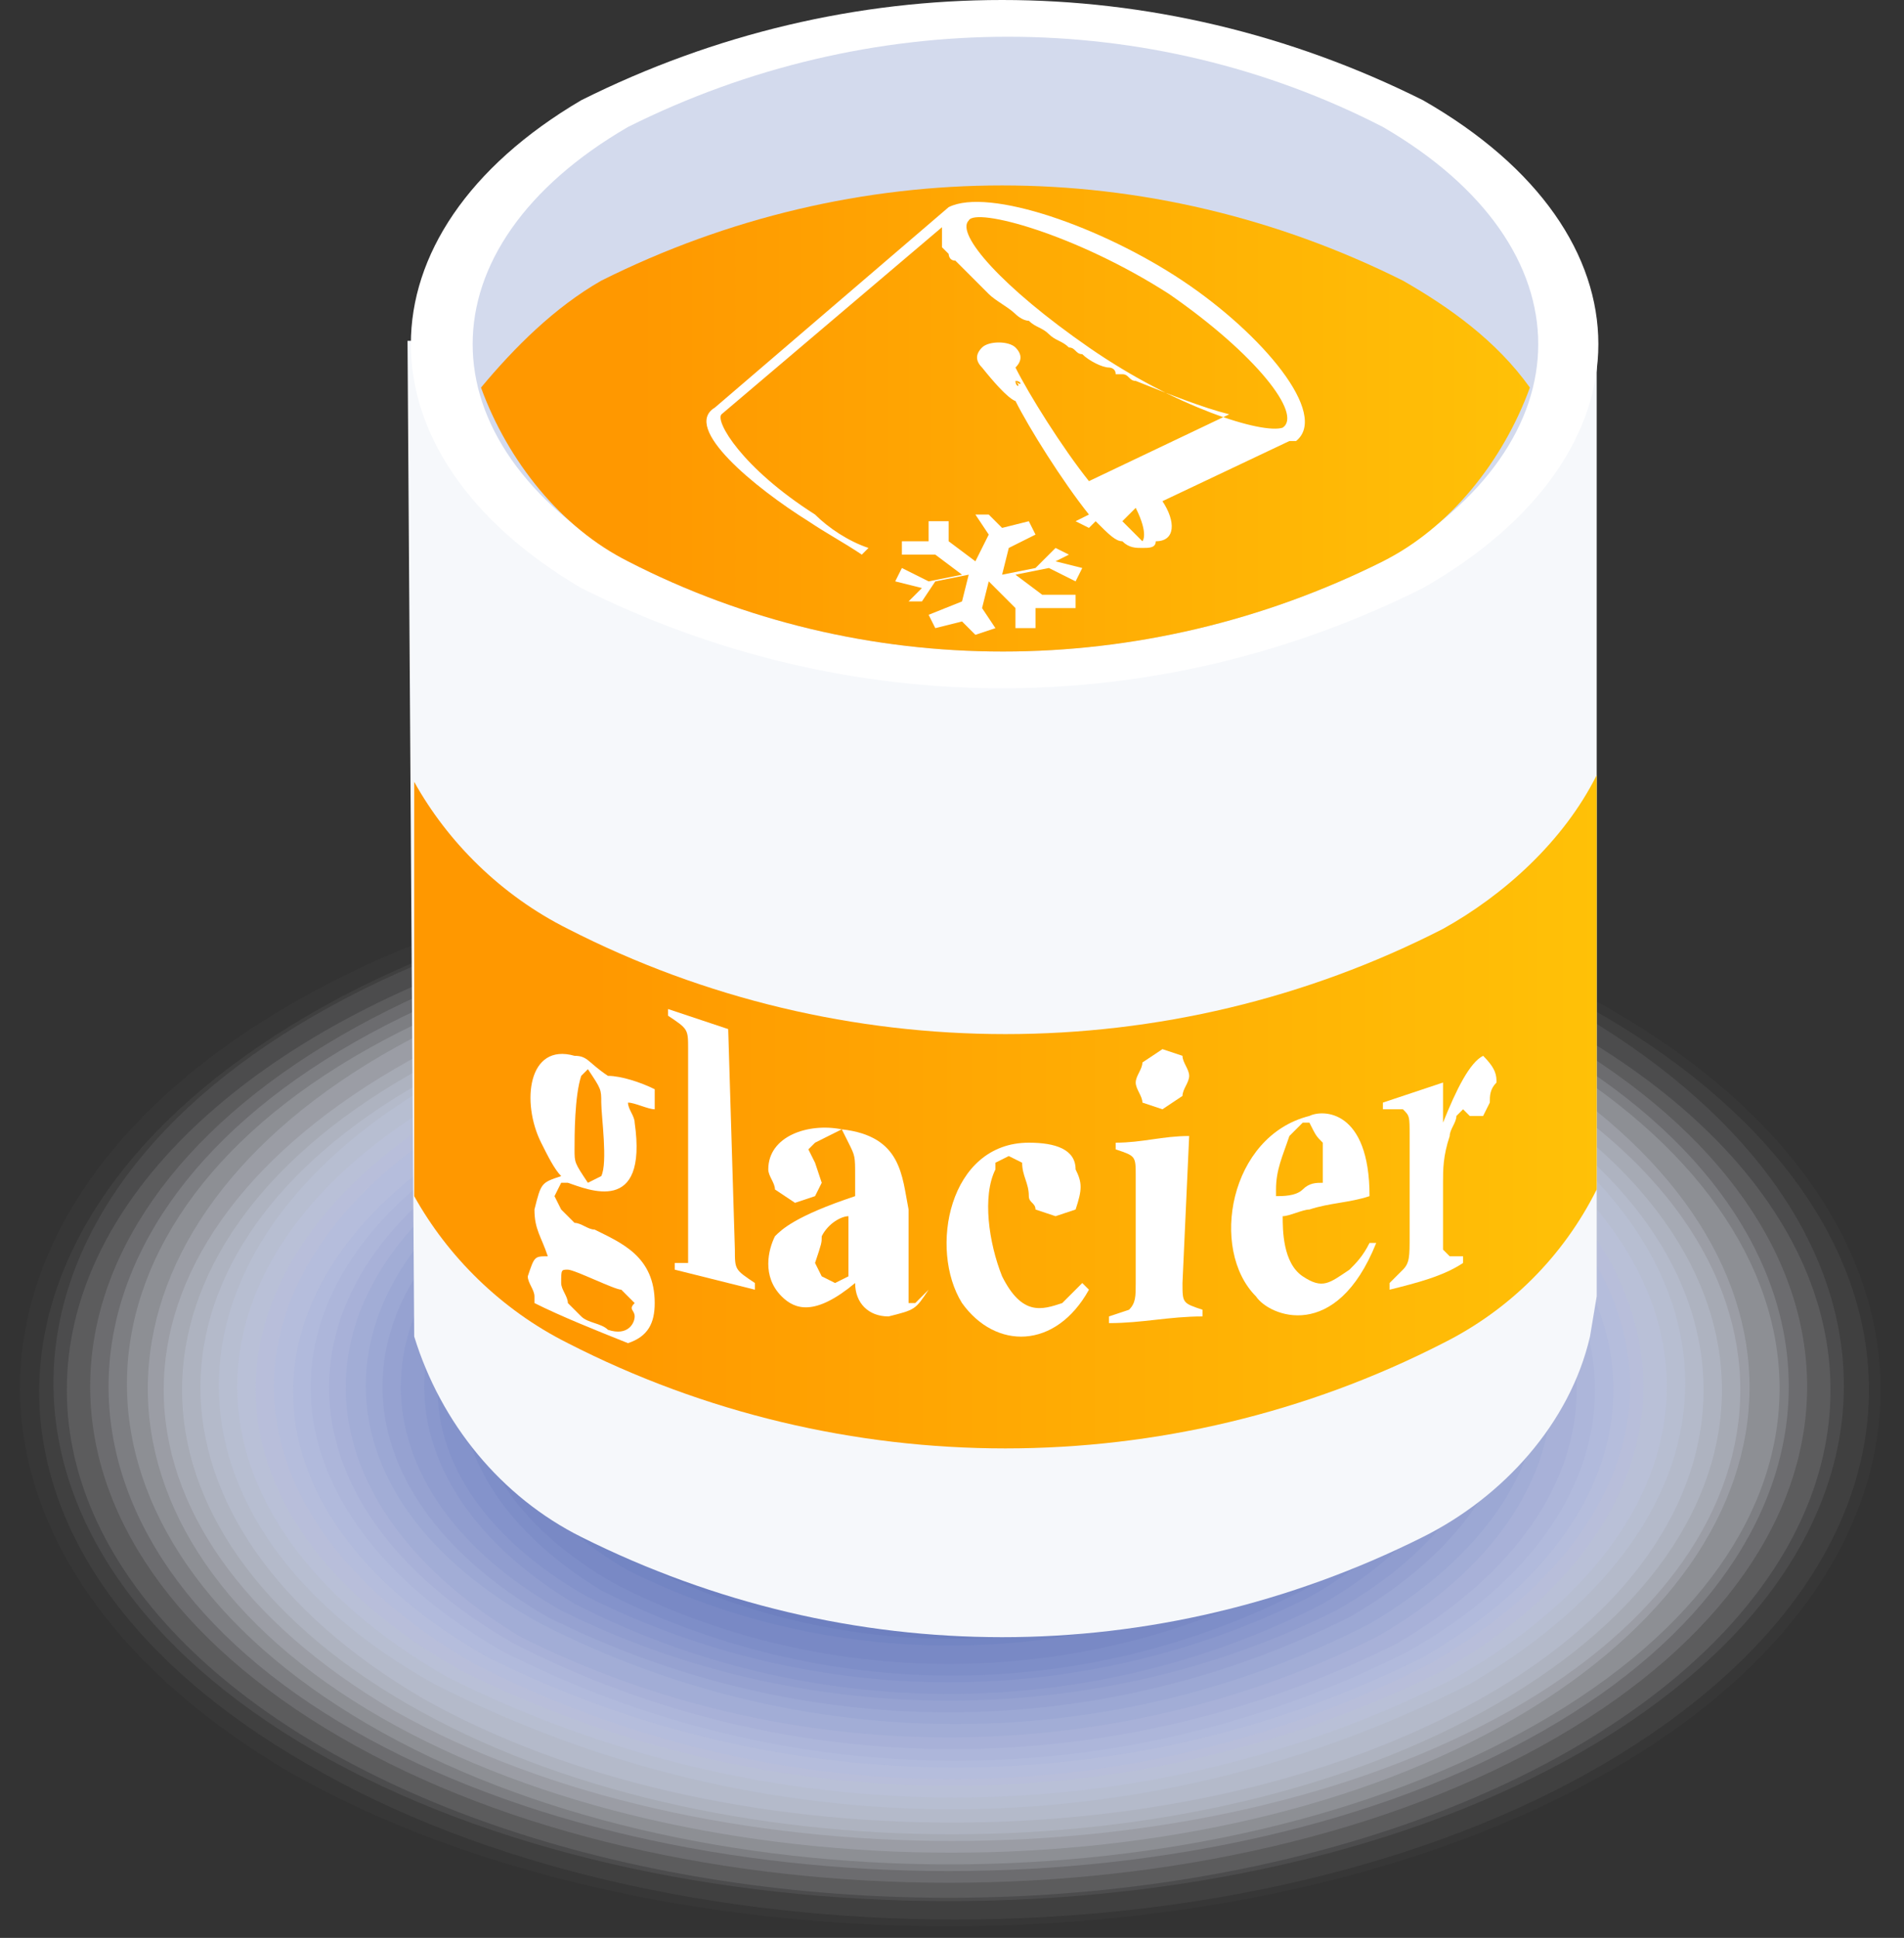 <?xml version="1.0" encoding="utf-8"?>
<!-- Generator: Adobe Illustrator 26.2.1, SVG Export Plug-In . SVG Version: 6.00 Build 0)  -->
<svg version="1.1" id="图层_1" xmlns="http://www.w3.org/2000/svg" xmlns:xlink="http://www.w3.org/1999/xlink" x="0px" y="0px"
	 viewBox="0 0 28.5 29" style="enable-background:new 0 0 28.5 29;" xml:space="preserve">
<rect x="0" y="0" width="28.5" height="29" fill="#333333" stroke="none"/>
<style type="text/css">
	.st0{fill:#FFFFFF;fill-opacity:0;}
	.st1{opacity:2.000000e-02;fill:#FAFAFD;enable-background:new    ;}
	.st2{opacity:5.000000e-02;fill:#F5F6FA;enable-background:new    ;}
	.st3{opacity:7.000000e-02;fill:#EFF1F8;enable-background:new    ;}
	.st4{opacity:0.1;fill:#EAEDF6;enable-background:new    ;}
	.st5{opacity:0.12;fill:#E5E8F4;enable-background:new    ;}
	.st6{opacity:0.15;fill:#E0E3F1;enable-background:new    ;}
	.st7{opacity:0.17;fill:#DADFEF;enable-background:new    ;}
	.st8{opacity:0.2;fill:#D5DAED;enable-background:new    ;}
	.st9{opacity:0.22;fill:#D0D6EB;enable-background:new    ;}
	.st10{opacity:0.24;fill:#CBD1E8;enable-background:new    ;}
	.st11{opacity:0.27;fill:#C5CCE6;enable-background:new    ;}
	.st12{opacity:0.29;fill:#C0C8E4;enable-background:new    ;}
	.st13{opacity:0.32;fill:#BBC3E2;enable-background:new    ;}
	.st14{opacity:0.34;fill:#B6BEDF;enable-background:new    ;}
	.st15{opacity:0.37;fill:#B0BADD;enable-background:new    ;}
	.st16{opacity:0.39;fill:#ABB5DB;enable-background:new    ;}
	.st17{opacity:0.41;fill:#A6B1D8;enable-background:new    ;}
	.st18{opacity:0.44;fill:#A1ACD6;enable-background:new    ;}
	.st19{opacity:0.46;fill:#9BA7D4;enable-background:new    ;}
	.st20{opacity:0.49;fill:#96A3D2;enable-background:new    ;}
	.st21{opacity:0.51;fill:#919ECF;enable-background:new    ;}
	.st22{opacity:0.54;fill:#8C9ACD;enable-background:new    ;}
	.st23{opacity:0.56;fill:#8695CB;enable-background:new    ;}
	.st24{opacity:0.59;fill:#8190C9;enable-background:new    ;}
	.st25{opacity:0.61;fill:#7C8CC6;enable-background:new    ;}
	.st26{opacity:0.63;fill:#7787C4;enable-background:new    ;}
	.st27{opacity:0.66;fill:#7183C2;enable-background:new    ;}
	.st28{opacity:0.68;fill:#6C7EBF;enable-background:new    ;}
	.st29{opacity:0.71;fill:#6779BD;enable-background:new    ;}
	.st30{opacity:0.73;fill:#6275BB;enable-background:new    ;}
	.st31{opacity:0.76;fill:#5C70B9;enable-background:new    ;}
	.st32{opacity:0.78;fill:#576BB6;enable-background:new    ;}
	.st33{opacity:0.8;fill:#5267B4;enable-background:new    ;}
	.st34{opacity:0.83;fill:#4D62B2;enable-background:new    ;}
	.st35{opacity:0.85;fill:#475EB0;enable-background:new    ;}
	.st36{opacity:0.88;fill:#4259AD;enable-background:new    ;}
	.st37{opacity:0.9;fill:#3D54AB;enable-background:new    ;}
	.st38{opacity:0.93;fill:#3850A9;enable-background:new    ;}
	.st39{opacity:0.95;fill:#324BA7;enable-background:new    ;}
	.st40{opacity:0.98;fill:#2D47A4;enable-background:new    ;}
	.st41{fill:#2842A2;}
	.st42{fill:#F6F8FB;}
	.st43{fill:#FFFFFF;}
	.st44{fill:#D3DAED;}
	.st45{fill:url(#SVGID_1_);}
	.st46{fill:url(#SVGID_00000076566060565903293800000014459736440380949422_);}
	.st47{fill-rule:evenodd;clip-rule:evenodd;fill:#FFFFFF;}
	.st48{enable-background:new    ;}
	.st49{clip-path:url(#SVGID_00000030444515135729852060000004409435566708636544_);}
</style>
<g id="图层_2_00000070804051611378110270000012975732464536383137_">
	<g id="Graphics">
		<g id="Layer_18">
			<ellipse class="st0" cx="14.2" cy="20.8" rx="14.3" ry="8.2"/>
			<path class="st1" d="M4.3,26.5c5.4,3.1,14.4,3.1,19.8,0s5.4-8.3,0-11.4S9.8,11.9,4.4,15S-1.1,23.3,4.3,26.5z"/>
			<path class="st2" d="M4.6,26.4c5.3,3.1,14.1,3.1,19.4,0s5.3-8.1,0-11.2s-14.1-3.1-19.4,0S-0.8,23.3,4.6,26.4z"/>
			<path class="st3" d="M4.7,26.2c5.2,3,13.8,3,19,0s5.2-7.9,0-11s-13.8-3-19,0S-0.5,23.2,4.7,26.2z"/>
			<ellipse class="st4" cx="14.2" cy="20.8" rx="13.2" ry="7.6"/>
			<path class="st5" d="M5.1,26c5,2.9,13.2,2.9,18.2,0s5-7.6,0-10.5s-13.2-2.9-18.2,0S0.1,23.1,5.1,26z"/>
			<path class="st6" d="M5.3,25.9c4.9,2.8,12.9,2.8,17.8,0s4.9-7.5,0-10.3s-12.9-2.8-17.8,0S0.4,23.1,5.3,25.9z"/>
			<path class="st7" d="M5.5,25.8c4.8,2.8,12.6,2.8,17.5,0s4.8-7.3,0-10.1s-12.7-2.7-17.5,0S0.7,23,5.5,25.8z"/>
			<path class="st8" d="M5.7,25.7c4.7,2.7,12.4,2.7,17,0s4.7-7.1,0-9.9s-12.4-2.7-17,0S1,23,5.7,25.7z"/>
			<path class="st9" d="M5.9,25.6c4.6,2.6,12.1,2.6,16.7,0s4.6-7,0-9.6s-12.1-2.7-16.7,0S1.3,22.9,5.9,25.6z"/>
			<path class="st10" d="M6.1,25.5c4.5,2.6,11.8,2.6,16.3,0s4.5-6.8,0-9.4s-11.8-2.6-16.3,0S1.6,22.9,6.1,25.5z"/>
			<path class="st11" d="M6.3,25.4c4.4,2.5,11.5,2.5,15.9,0s4.4-6.7,0-9.2s-11.5-2.5-15.9,0S1.9,22.8,6.3,25.4z"/>
			<path class="st12" d="M6.5,25.2c4.9,2.5,10.6,2.5,15.5,0c4.3-2.5,4.3-6.5,0-9c-4.9-2.5-10.6-2.5-15.5,0
				C2.2,18.7,2.2,22.8,6.5,25.2z"/>
			<path class="st13" d="M6.7,25.1c4.8,2.4,10.4,2.4,15.1,0c4.2-2.4,4.2-6.3,0-8.7C17,14,11.4,14,6.7,16.4
				C2.5,18.8,2.5,22.7,6.7,25.1z"/>
			<path class="st14" d="M6.9,25c4.6,2.3,10.1,2.3,14.7,0c4-2.3,4-6.2,0-8.5c-4.6-2.3-10.1-2.3-14.7,0C2.8,18.9,2.8,22.7,6.9,25z"/>
			<path class="st15" d="M7.1,24.9c4.5,2.3,9.8,2.3,14.3,0c4-2.3,4-6,0-8.3c-4.5-2.3-9.8-2.3-14.3,0C3.1,18.9,3.1,22.6,7.1,24.9z"/>
			<path class="st16" d="M7.3,24.8c4.4,2.2,9.6,2.2,14,0c3.8-2.2,3.8-5.8,0-8c-4.4-2.2-9.6-2.2-13.9,0C3.4,19,3.4,22.6,7.3,24.8z"/>
			<path class="st17" d="M7.5,24.7c4.3,2.2,9.3,2.2,13.6,0c3.7-2.1,3.7-5.7,0-7.8c-4.3-2.2-9.3-2.2-13.6,0C3.7,19,3.7,22.5,7.5,24.7
				z"/>
			<path class="st18" d="M7.7,24.6c4.1,2.1,9,2.1,13.2,0c3.6-2.1,3.6-5.5,0-7.6c-4.1-2.1-9-2.1-13.2,0C4,19,4,22.5,7.7,24.6z"/>
			<path class="st19" d="M7.8,24.5c4,2,8.8,2,12.8,0c3.5-2,3.5-5.4,0-7.4c-4-2-8.8-2-12.8,0C4.3,19.1,4.3,22.4,7.8,24.5z"/>
			<path class="st20" d="M8.1,24.3c3.9,2,8.5,2,12.4,0c3.4-2,3.4-5.2,0-7.2c-3.9-2-8.5-2-12.4,0C4.6,19.1,4.6,22.4,8.1,24.3z"/>
			<path class="st21" d="M8.2,24.2c3.8,1.9,8.2,1.9,12,0c3.3-1.9,3.3-5,0-6.9c-3.8-1.9-8.2-1.9-12,0C4.9,19.2,4.9,22.3,8.2,24.2z"/>
			<path class="st22" d="M8.4,24.1c3.6,1.8,8,1.8,11.6,0c3.2-1.8,3.2-4.9,0-6.7c-3.6-1.8-8-1.8-11.6,0C5.2,19.2,5.2,22.3,8.4,24.1z"
				/>
			<path class="st23" d="M8.6,24c3.5,1.8,7.7,1.8,11.2,0c3.1-1.8,3.1-4.7,0-6.5c-3.5-1.8-7.7-1.8-11.2,0C5.6,19.3,5.6,22.2,8.6,24z"
				/>
			<path class="st24" d="M8.8,23.9c3.4,1.7,7.4,1.7,10.8,0c3-1.7,3-4.5,0-6.3c-3.4-1.7-7.4-1.7-10.8,0C5.8,19.4,5.8,22.2,8.8,23.9z"
				/>
			<path class="st25" d="M9,23.8c3.3,1.7,7.2,1.7,10.5,0c2.9-1.6,2.9-4.4,0-6c-3.3-1.7-7.2-1.7-10.5,0C6.2,19.4,6.2,22.1,9,23.8z"/>
			<path class="st26" d="M9.2,23.7c3.1,1.6,6.9,1.6,10,0c2.8-1.6,2.8-4.2,0-5.8c-3.1-1.6-6.9-1.6-10,0C6.4,19.5,6.4,22.1,9.2,23.7z"
				/>
			<path class="st27" d="M9.4,23.5c3,1.5,6.6,1.5,9.7,0c2.7-1.5,2.7-4,0-5.6c-3-1.5-6.6-1.5-9.7,0C6.8,19.5,6.8,22,9.4,23.5z"/>
			<path class="st28" d="M9.6,23.4c2.9,1.5,6.4,1.5,9.3,0c2.5-1.5,2.5-3.9,0-5.4c-2.9-1.5-6.4-1.5-9.3,0C7.1,19.5,7.1,22,9.6,23.4z"
				/>
			<path class="st29" d="M9.8,23.3c2.8,1.4,6.1,1.4,8.9,0c2.5-1.4,2.5-3.7,0-5.1c-2.8-1.4-6.1-1.4-8.9,0C7.3,19.6,7.3,21.9,9.8,23.3
				z"/>
			<path class="st30" d="M10,23.2c2.7,1.3,5.8,1.3,8.5,0c2.3-1.4,2.3-3.6,0-4.9c-2.7-1.3-5.8-1.3-8.5,0C7.7,19.6,7.7,21.9,10,23.2z"
				/>
			<path class="st31" d="M10.2,23.1c2.6,1.3,5.6,1.3,8.1,0c2.2-1.3,2.2-3.4,0-4.7c-2.6-1.3-5.6-1.3-8.1,0C8,19.7,8,21.8,10.2,23.1z"
				/>
			<path class="st32" d="M10.4,23c2.4,1.2,5.3,1.2,7.7,0c2.1-1.2,2.1-3.2,0-4.5c-2.4-1.2-5.3-1.2-7.7,0C8.3,19.8,8.3,21.8,10.4,23z"
				/>
			<path class="st33" d="M10.6,22.9c2.3,1.2,5,1.2,7.3,0c2-1.2,2-3.1,0-4.2c-2.3-1.2-5-1.2-7.3,0C8.6,19.8,8.6,21.7,10.6,22.9z"/>
			<path class="st34" d="M10.8,22.8c2.2,1.1,4.8,1.1,7,0c1.9-1.1,1.9-2.9,0-4c-2.2-1.1-4.8-1.1-6.9,0C8.9,19.9,8.9,21.7,10.8,22.8z"
				/>
			<path class="st35" d="M11,22.6c2.1,1,4.5,1,6.5,0c1.8-1,1.8-2.7,0-3.8c-2.1-1.1-4.5-1.1-6.6,0C9.2,19.9,9.2,21.6,11,22.6z"/>
			<path class="st36" d="M11.2,22.5c1.9,1,4.2,1,6.2,0c1.7-1,1.7-2.6,0-3.6c-1.9-1-4.2-1-6.2,0C9.5,20,9.5,21.6,11.2,22.5z"/>
			<path class="st37" d="M11.4,22.4c1.8,0.9,4,0.9,5.8,0c1.6-0.9,1.6-2.4,0-3.3c-1.8-0.9-4-0.9-5.8,0C9.8,20,9.8,21.5,11.4,22.4z"/>
			<path class="st38" d="M11.6,22.3c1.7,0.9,3.7,0.9,5.4,0c1.5-0.9,1.5-2.3,0-3.1c-1.7-0.9-3.7-0.9-5.4,0
				C10.1,20.1,10.1,21.5,11.6,22.3z"/>
			<path class="st39" d="M11.7,22.2c1.6,0.8,3.4,0.8,5,0c1.4-0.8,1.4-2.1,0-2.9c-1.6-0.8-3.4-0.8-5,0C10.4,20.1,10.4,21.4,11.7,22.2
				z"/>
			<path class="st40" d="M11.9,22.1c1.5,0.7,3.2,0.7,4.6,0c0.7-0.2,1.1-1,0.9-1.8c-0.1-0.4-0.5-0.8-0.9-0.9c-1.4-0.7-3.2-0.7-4.6,0
				c-1,0-1.8,0.4-1.8,1.3C10.2,21.7,11,22.5,11.9,22.1z"/>
			<path class="st41" d="M12.1,22c1.3,0.7,2.9,0.7,4.2,0c0.7-0.2,1-1,0.8-1.6c-0.1-0.4-0.4-0.7-0.8-0.8c-1.3-0.7-2.9-0.7-4.2,0
				c-0.6,0.3-0.9,1.1-0.6,1.8C11.7,21.6,11.9,21.8,12.1,22z"/>
			<path class="st42" d="M23.9,19.4L23.9,19.4V5.3L6.1,5.1L6.2,20c0.4,1.3,1.3,2.4,2.5,3c4,2,8.6,2,12.6,0c1.2-0.6,2.2-1.7,2.5-3
				L23.9,19.4z"/>
			<path class="st43" d="M8.7,8.8c4,2,8.6,2,12.6,0c3.5-2,3.5-5.3,0-7.3c-4-2-8.6-2-12.6,0C5.3,3.5,5.3,6.8,8.7,8.8z"/>
			<path class="st44" d="M9.4,8.4c3.5,1.8,7.7,1.8,11.3,0c3.1-1.8,3.1-4.7,0-6.5c-3.5-1.8-7.7-1.8-11.3,0C6.3,3.7,6.3,6.6,9.4,8.4z"
				/>
			
				<linearGradient id="SVGID_1_" gradientUnits="userSpaceOnUse" x1="7.18" y1="-44.263" x2="22.91" y2="-44.263" gradientTransform="matrix(1 0 0 -1 0 -38)">
				<stop  offset="0.15" style="stop-color:#FF9800"/>
				<stop  offset="1" style="stop-color:#FFC107"/>
			</linearGradient>
			<path class="st45" d="M22.9,5.8c-0.5-0.7-1.2-1.2-1.9-1.6c-3.8-1.9-8.2-1.9-12,0c-0.7,0.4-1.3,1-1.8,1.6c0.4,1.1,1.2,2.1,2.2,2.6
				c3.5,1.8,7.7,1.8,11.3,0C21.7,7.9,22.5,6.9,22.9,5.8z"/>
			
				<linearGradient id="SVGID_00000155129988392902842310000016285412480033179837_" gradientUnits="userSpaceOnUse" x1="6.18" y1="-54.638" x2="23.94" y2="-54.638" gradientTransform="matrix(1 0 0 -1 0 -38)">
				<stop  offset="0.15" style="stop-color:#FF9800"/>
				<stop  offset="1" style="stop-color:#FFC107"/>
			</linearGradient>
			<path style="fill:url(#SVGID_00000155129988392902842310000016285412480033179837_);" d="M6.2,17.9c0.5,0.9,1.3,1.7,2.3,2.2
				c4.1,2.1,9,2.1,13.1,0c1-0.5,1.8-1.3,2.3-2.3v-6.2c-0.5,1-1.4,1.8-2.3,2.3c-4.1,2.1-9,2.1-13.1,0c-1-0.5-1.8-1.3-2.3-2.2V17.9z"
				/>
		</g>
	</g>
</g>
<path id="Amazon-Simple-Storage-Service-Glacier_Icon_32_Squid" class="st47" d="M15.5,9.1v0.3h-0.3V9.1l-0.4-0.4l-0.1,0.4l0.2,0.3
	l-0.3,0.1l-0.2-0.2L14,9.4l-0.1-0.2L14.4,9l0.1-0.4l-0.5,0.1L13.8,9l-0.2,0l0.2-0.2l-0.4-0.1l0.1-0.2l0.4,0.2l0.5-0.1l-0.4-0.3h-0.5
	V8.1h0.4V7.8h0.3v0.3l0.4,0.3L14.8,8l-0.2-0.3h0.2L15,7.9l0.4-0.1L15.5,8l-0.4,0.2L15,8.6l0.5-0.1l0.3-0.3l0.2,0.1l-0.2,0.1l0.4,0.1
	l-0.1,0.2l-0.4-0.2l-0.5,0.1l0.4,0.3h0.5v0.2H15.5z M16.8,7.8L17,7.6c0.2,0.4,0.1,0.5,0.1,0.5S17.1,8.1,16.8,7.8L16.8,7.8z
	 M17.5,4.4c1.3,0.9,2,1.8,1.7,2l0,0l0,0c-0.3,0.1-1.6-0.3-2.9-1.2c-1.3-0.9-2-1.7-1.8-1.9l0,0C14.6,3.1,16.1,3.5,17.5,4.4L17.5,4.4z
	 M15.2,5.7C15.2,5.7,15.3,5.7,15.2,5.7C15.3,5.7,15.3,5.8,15.2,5.7C15.3,5.8,15.2,5.8,15.2,5.7L15.2,5.7z M17.4,7.5l1.9-0.9l0,0h0.1
	l0,0c0.5-0.4-0.5-1.6-1.7-2.4s-2.9-1.4-3.5-1.1l0,0l0,0l-3.5,3c-0.5,0.3,0.6,1.2,1.4,1.7c0.3,0.2,0.5,0.3,0.8,0.5L13,8.2
	c-0.3-0.1-0.6-0.3-0.8-0.5c-1.1-0.7-1.5-1.4-1.4-1.5l3.3-2.8l0,0c0,0,0,0,0,0.1c0,0,0,0,0,0.1c0,0,0,0,0,0.1l0,0l0.1,0.1l0,0
	c0,0,0,0.1,0.1,0.1l0,0L14.4,4l0,0c0.1,0.1,0.2,0.2,0.3,0.3l0,0l0.1,0.1l0,0c0.1,0.1,0.3,0.2,0.4,0.3l0,0c0,0,0.1,0.1,0.2,0.1l0,0
	c0.1,0.1,0.2,0.1,0.3,0.2c0.1,0.1,0.2,0.1,0.3,0.2l0,0c0.1,0,0.1,0.1,0.2,0.1l0,0c0.1,0.1,0.3,0.2,0.4,0.2c0,0,0.1,0,0.1,0.1h0.1
	c0.1,0,0.1,0.1,0.2,0.1l0,0c0.5,0.2,1,0.4,1.4,0.5l-2.1,1c-0.4-0.5-0.9-1.3-1.1-1.7l0,0c0.1-0.1,0.1-0.2,0-0.3
	c-0.1-0.1-0.4-0.1-0.5,0s-0.1,0.2,0,0.3C15.1,6,15.2,6,15.2,6c0.2,0.4,0.7,1.2,1.1,1.7l-0.2,0.1l0.2,0.1l0.1-0.1
	c0.2,0.2,0.3,0.3,0.4,0.3c0.1,0.1,0.2,0.1,0.3,0.1c0.1,0,0.2,0,0.2-0.1C17.6,8.1,17.6,7.8,17.4,7.5L17.4,7.5z"/>
<g class="st48">
	<g>
		<defs>
			<path id="SVGID_00000022537129523250373210000009786909122147158164_" d="M6.2,17.3v-7.2c0,0.8,0.3,1.5,0.9,2.3
				c2.3,2.6,7.8,3.6,12.4,2.4c3.3-0.9,5.1-2.7,5.1-4.6v7.2c0,1.9-1.9,3.7-5.1,4.6c-4.6,1.2-10.1,0.2-12.3-2.4
				C6.4,18.9,6.2,18.1,6.2,17.3z"/>
		</defs>
		<clipPath id="SVGID_00000120549458102182952020000013338962136094377349_">
			<use xlink:href="#SVGID_00000022537129523250373210000009786909122147158164_"  style="overflow:visible;"/>
		</clipPath>
		<g style="clip-path:url(#SVGID_00000120549458102182952020000013338962136094377349_);">
			<path class="st43" d="M9.5,19.7c0,0.1-0.1,0.3-0.4,0.2c-0.1-0.1-0.3-0.1-0.4-0.2c-0.1-0.1-0.1-0.1-0.2-0.2c0-0.1-0.1-0.2-0.1-0.3
				c0-0.2,0-0.2,0.1-0.2c0.1,0,0.7,0.3,0.8,0.3l0.2,0.2C9.4,19.6,9.5,19.6,9.5,19.7 M8.8,17.7c-0.2-0.3-0.2-0.3-0.2-0.5
				s0-0.8,0.1-1.1L8.8,16C9,16.3,9,16.3,9,16.5s0.1,0.9,0,1.1L8.8,17.7 M9.8,19.5c0-0.7-0.5-0.9-0.9-1.1c-0.1,0-0.2-0.1-0.3-0.1
				l-0.2-0.2l-0.1-0.2l0.1-0.2h0.1c0.3,0.1,1.2,0.5,1-0.9c0-0.1-0.1-0.2-0.1-0.3c0.1,0,0.3,0.1,0.4,0.1v-0.3
				c-0.2-0.1-0.5-0.2-0.7-0.2c-0.3-0.2-0.3-0.3-0.5-0.3c-0.7-0.2-0.8,0.7-0.5,1.3c0.1,0.2,0.2,0.4,0.3,0.5c-0.3,0.1-0.3,0.1-0.4,0.5
				c0,0.3,0.1,0.4,0.2,0.7c-0.2,0-0.2,0-0.3,0.3c0,0.1,0.1,0.2,0.1,0.3c0,0,0,0,0,0.1c0.4,0.2,0.9,0.4,1.4,0.6l0,0
				C9.7,20,9.8,19.8,9.8,19.5"/>
			<path class="st43" d="M10.9,15.4c-0.3-0.1-0.6-0.2-0.9-0.3v0.1c0.3,0.2,0.3,0.2,0.3,0.5v2.9c0,0.2,0,0.3,0,0.3h-0.2V19
				c0.4,0.1,0.8,0.2,1.2,0.3v-0.1c-0.3-0.2-0.3-0.2-0.3-0.5L10.9,15.4"/>
			<path class="st43" d="M12.5,19.2l-0.2-0.1l-0.1-0.2c0.1-0.3,0.1-0.3,0.1-0.4c0.1-0.2,0.3-0.3,0.4-0.3v0.9L12.5,19.2 M12.6,16.9
				c-0.5-0.1-1.1,0.1-1.1,0.6c0,0.1,0.1,0.2,0.1,0.3l0.3,0.2l0.3-0.1l0.1-0.2l-0.1-0.3l-0.1-0.2l0.1-0.1L12.6,16.9l0.1,0.2
				c0.1,0.2,0.1,0.2,0.1,0.5v0.3c-0.9,0.3-1.1,0.5-1.2,0.6c-0.1,0.2-0.2,0.6,0.1,0.9c0.2,0.2,0.5,0.3,1.1-0.2c0,0.3,0.2,0.5,0.5,0.5
				c0.4-0.1,0.4-0.1,0.6-0.4l-0.1,0.1l-0.1,0.1h-0.1v-0.1v-0.2v-1.1C13.5,17.6,13.5,17,12.6,16.9"/>
			<path class="st43" d="M15.4,17.1c-1.2,0-1.5,1.6-1,2.4c0.5,0.7,1.4,0.7,1.9-0.2l-0.1-0.1c-0.1,0.1-0.2,0.2-0.3,0.3
				c-0.3,0.1-0.6,0.2-0.9-0.4c-0.2-0.5-0.3-1.2-0.1-1.6c0,0,0,0,0-0.1l0.2-0.1l0.2,0.1c0,0.2,0.1,0.3,0.1,0.5c0,0.1,0.1,0.1,0.1,0.2
				l0.3,0.1l0.3-0.1c0.1-0.3,0.1-0.4,0-0.6C16.1,17.2,15.8,17.1,15.4,17.1"/>
			<path class="st43" d="M17.8,17c-0.4,0-0.7,0.1-1.1,0.1v0.1c0.3,0.1,0.3,0.1,0.3,0.4v1.6c0,0.2,0,0.3-0.1,0.4l-0.3,0.1v0.1
				c0.5,0,0.9-0.1,1.4-0.1v-0.1c-0.3-0.1-0.3-0.1-0.3-0.4L17.8,17 M17.4,15.7l-0.3,0.2c0,0.1-0.1,0.2-0.1,0.3c0,0.1,0.1,0.2,0.1,0.3
				l0.3,0.1l0.3-0.2c0-0.1,0.1-0.2,0.1-0.3c0-0.1-0.1-0.2-0.1-0.3L17.4,15.7"/>
			<path class="st43" d="M19.1,17.9v-0.1c0-0.3,0.1-0.5,0.2-0.8l0.2-0.2h0.1c0.1,0.2,0.1,0.2,0.2,0.3c0,0.1,0,0.5,0,0.6
				c-0.1,0-0.2,0-0.3,0.1C19.4,17.9,19.2,17.9,19.1,17.9 M19.6,16.7c-1.2,0.3-1.5,2-0.8,2.7c0.2,0.3,1.2,0.7,1.8-0.8h-0.1
				c-0.1,0.2-0.2,0.3-0.3,0.4c-0.3,0.2-0.4,0.3-0.7,0.1c-0.3-0.2-0.3-0.7-0.3-0.9c0.1,0,0.3-0.1,0.4-0.1c0.3-0.1,0.6-0.1,0.9-0.2
				C20.5,16.6,19.8,16.6,19.6,16.7"/>
			<path class="st43" d="M22.2,15.8c-0.2,0.1-0.4,0.5-0.6,1v-0.6c-0.3,0.1-0.6,0.2-0.9,0.3v0.1H21c0.1,0.1,0.1,0.1,0.1,0.4v1.5
				c0,0.3,0,0.4-0.1,0.5l-0.2,0.2v0.1c0.4-0.1,0.8-0.2,1.1-0.4v-0.1h-0.2l-0.1-0.1v-0.2v-0.2v-0.6c0-0.2,0-0.4,0.1-0.7
				c0-0.1,0.1-0.2,0.1-0.3l0.1-0.1l0,0l0.1,0.1h0.2l0.1-0.2c0-0.1,0-0.2,0.1-0.3C22.4,16.1,22.4,16,22.2,15.8L22.2,15.8"/>
		</g>
	</g>
</g>
</svg>
